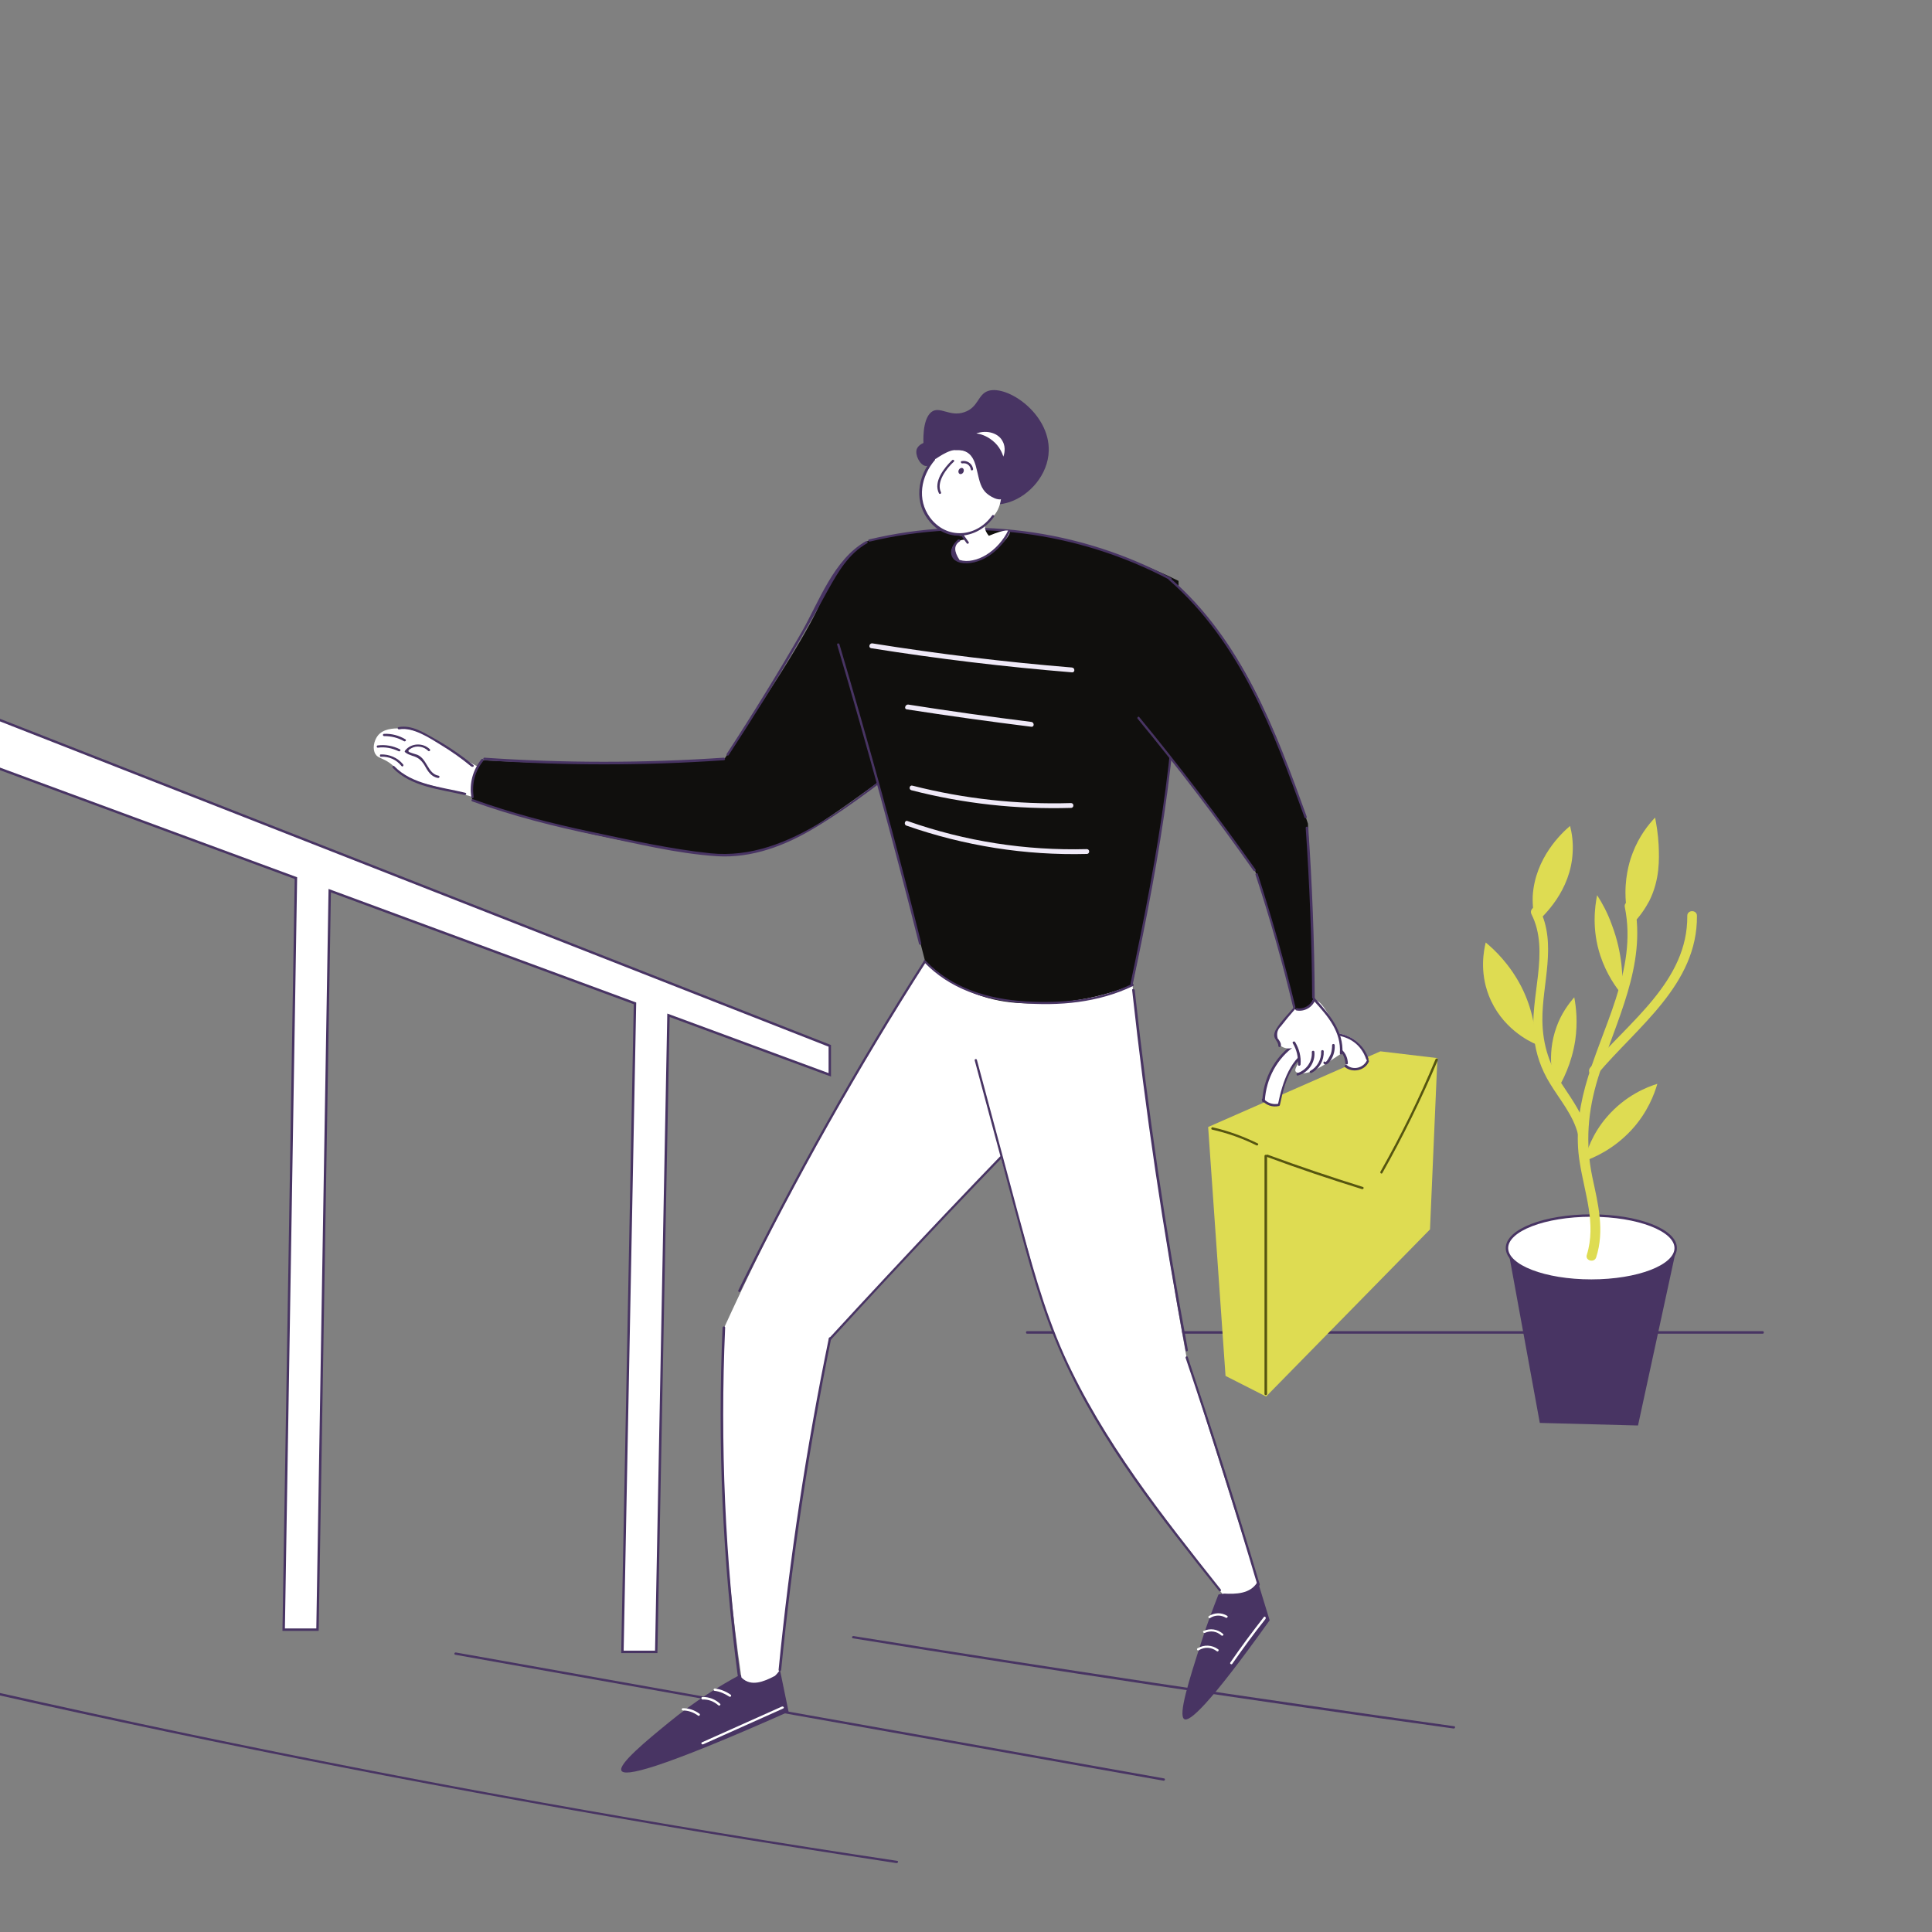 <svg width="280" height="280" viewBox="0 0 280 280" fill="none" xmlns="http://www.w3.org/2000/svg">
<rect x="0" y="0" width="280" height="280" fill="#808080" stroke="none"/>
<g clip-path="url(#clip0_919_11633)">
<path d="M148.867 193.293C184.38 193.293 219.894 193.293 255.454 193.293C255.687 193.293 255.687 192.92 255.454 192.92C219.94 192.92 184.427 192.92 148.867 192.92C148.634 192.92 148.634 193.293 148.867 193.293Z" fill="#483463"/>
<path d="M237.393 206.593L223.16 206.22L218.4 180.18L242.853 181.393L237.393 206.593Z" fill="#483463"/>
<path d="M230.627 185.593C237.379 185.593 242.853 183.483 242.853 180.88C242.853 178.277 237.379 176.167 230.627 176.167C223.874 176.167 218.4 178.277 218.4 180.88C218.4 183.483 223.874 185.593 230.627 185.593Z" fill="white" stroke="#483463" stroke-width="0.35" stroke-miterlimit="10"/>
<path d="M235.48 131.46C237.347 140.653 232.074 148.96 229.74 157.5C228.76 161.093 228.34 164.78 228.947 168.467C229.647 172.947 231.374 177.333 229.974 181.86C229.694 182.7 231.047 183.073 231.327 182.233C232.587 178.313 231.607 174.487 230.767 170.567C229.74 165.573 230.114 161.047 231.607 156.193C234.174 147.933 238.654 139.953 236.88 131.087C236.647 130.247 235.294 130.62 235.48 131.46Z" fill="#DEDC52"/>
<path d="M221.947 132.486C224.7 137.9 221.62 144.62 222.32 150.36C222.6 152.74 223.347 154.933 224.607 156.986C226.1 159.46 228.013 161.606 228.713 164.453C228.947 165.34 230.3 164.966 230.067 164.08C229.413 161.606 228.013 159.6 226.613 157.5C224.607 154.513 223.58 151.526 223.533 147.886C223.487 142.52 225.68 136.826 223.113 131.74C222.74 130.993 221.573 131.693 221.947 132.486Z" fill="#DEDC52"/>
<path d="M231.467 155.727C237.254 148.82 246.027 142.707 245.934 132.72C245.934 131.833 244.534 131.833 244.534 132.72C244.627 142.24 235.994 148.12 230.487 154.7C229.88 155.4 230.86 156.427 231.467 155.727Z" fill="#DEDC52"/>
<path d="M215.32 136.593C215.04 137.76 214.434 140.793 215.74 144.2C217.56 149.007 221.714 150.967 222.6 151.34C222.554 149.613 222.227 146.393 220.454 142.94C218.774 139.72 216.627 137.667 215.32 136.593Z" fill="#DEDC52"/>
<path d="M222.553 133.793C222.273 132.72 222.087 131.367 222.133 129.873C222.46 124.32 226.38 120.68 227.547 119.7C227.827 120.773 228.013 122.127 227.92 123.573C227.64 129.08 223.767 132.72 222.553 133.793Z" fill="#DEDC52"/>
<path d="M229.6 168.28C229.927 166.88 230.767 164.313 232.913 161.84C235.62 158.713 238.793 157.5 240.193 157.08C239.773 158.527 238.793 161.233 236.413 163.8C233.847 166.553 231.047 167.767 229.6 168.28Z" fill="#DEDC52"/>
<path d="M235.107 144.2C234.174 143.08 232.82 141.166 231.934 138.506C230.674 134.68 231.14 131.366 231.467 129.733C232.214 130.9 233.007 132.346 233.614 134.073C235.154 138.133 235.247 141.82 235.107 144.2Z" fill="#DEDC52"/>
<path d="M225.587 158.107C225.12 156.8 224.047 153.02 225.587 148.82C226.287 146.86 227.36 145.46 228.154 144.527C228.434 146.02 228.667 148.167 228.294 150.78C227.78 154.14 226.474 156.66 225.587 158.107Z" fill="#DEDC52"/>
<path d="M236.273 134.213C235.947 133.093 235.573 131.413 235.573 129.36C235.573 126.42 236.367 124.273 236.6 123.667C237.533 121.193 238.933 119.467 239.867 118.487C240.053 119.42 240.287 120.773 240.38 122.407C240.473 124.507 240.567 127.493 239.027 130.573C238.513 131.507 237.72 132.86 236.273 134.213Z" fill="#DEDC52"/>
<path d="M120.26 151.573C120.26 151.573 -15.167 98.373 -16.287 98V105.42L42.887 127.26L41.113 236.18H46.013L47.787 129.08L92.027 145.413L90.207 239.4H95.107L96.88 147.14L120.26 155.773V151.573Z" fill="white" stroke="#483463" stroke-width="0.35" stroke-miterlimit="10"/>
<path d="M-1.353 245.42C32.48 253.027 66.547 259.7 100.8 265.393C110.507 267.027 120.214 268.52 129.92 270.013C130.154 270.06 130.247 269.687 130.014 269.687C95.714 264.553 61.554 258.44 27.58 251.347C17.967 249.34 8.354 247.24 -1.213 245.093C-1.446 245.047 -1.54 245.373 -1.353 245.42Z" fill="#483463"/>
<path d="M65.987 239.82C100.193 245.887 134.4 252 168.607 258.067C168.84 258.113 168.933 257.787 168.7 257.74C134.493 251.673 100.287 245.56 66.08 239.493C65.847 239.447 65.754 239.773 65.987 239.82Z" fill="#483463"/>
<path d="M123.62 237.44C152.6 242.107 181.58 246.493 210.653 250.507C210.887 250.553 210.98 250.18 210.747 250.18C181.673 246.12 152.693 241.78 123.713 237.113C123.48 237.067 123.387 237.393 123.62 237.44Z" fill="#483463"/>
<path d="M107.1 242.807C104.44 244.253 100.8 246.447 96.833 249.713C93.8 252.187 89.553 255.687 90.067 256.62C90.533 257.507 95.153 256.573 114.287 248.08C113.867 246.027 113.447 244.02 113.027 241.967C111.02 242.247 109.06 242.527 107.1 242.807Z" fill="#483463"/>
<path d="M103.553 245.047C104.347 245.14 105.047 245.467 105.7 245.887C105.887 246.027 106.073 245.7 105.887 245.607C105.233 245.14 104.44 244.813 103.647 244.72C103.413 244.673 103.32 245 103.553 245.047Z" fill="white"/>
<path d="M101.827 246.307C102.667 246.26 103.46 246.587 104.113 247.147C104.253 247.287 104.533 247.053 104.347 246.913C103.647 246.26 102.76 245.933 101.827 245.933C101.593 245.933 101.593 246.307 101.827 246.307Z" fill="white"/>
<path d="M98.98 247.893C99.773 247.893 100.52 248.173 101.173 248.64C101.36 248.78 101.546 248.453 101.36 248.36C100.66 247.847 99.866 247.567 98.98 247.567C98.746 247.567 98.746 247.893 98.98 247.893Z" fill="white"/>
<path d="M113.307 247.333C109.434 249.06 105.607 250.787 101.734 252.513C101.547 252.607 101.687 252.887 101.92 252.793C105.794 251.067 109.62 249.34 113.494 247.613C113.727 247.52 113.54 247.24 113.307 247.333Z" fill="white"/>
<path d="M135.287 137.62C128.427 147.98 121.474 159.553 114.8 172.293C111.207 179.153 107.94 185.873 104.954 192.407C104.86 194.553 104.767 197.4 104.72 200.713C104.58 209.627 104.907 216.44 105 218.493C105.327 225.027 106.027 233.427 107.474 243.273C107.847 243.553 108.454 243.927 109.247 244.02C110.694 244.207 112.14 243.367 113.074 241.967C113.447 237.953 113.867 233.94 114.38 229.787C115.874 217.187 117.88 205.24 120.214 193.993C121.894 192.22 124.694 189.28 128.147 185.64C137.06 176.213 138.227 174.907 143.267 169.633C147.467 165.293 153.02 159.553 153.02 159.553C150.5 165.107 161.187 147.84 158.807 142.24C157.5 139.347 152.6 136.453 135.287 137.62Z" fill="white"/>
<path d="M133.934 139.207C124.087 154.607 115.08 170.567 107.007 186.993C106.914 187.18 107.194 187.367 107.287 187.18C115.36 170.753 124.367 154.793 134.214 139.393C134.354 139.207 134.074 139.02 133.934 139.207Z" fill="#483463"/>
<path d="M154.093 158.2C142.567 169.913 131.273 181.86 120.167 193.947C120.027 194.133 120.26 194.367 120.4 194.18C131.507 182.047 142.8 170.147 154.327 158.433C154.513 158.247 154.233 158.013 154.093 158.2Z" fill="#483463"/>
<path d="M120.12 193.947C116.853 209.813 114.426 225.867 112.84 242.013C112.84 242.247 113.166 242.247 113.213 242.013C114.8 225.913 117.226 209.907 120.447 194.04C120.493 193.807 120.166 193.713 120.12 193.947Z" fill="#483463"/>
<path d="M104.72 192.407C103.973 209.253 104.72 226.1 106.913 242.807C106.96 243.04 107.287 243.04 107.287 242.807C105.093 226.1 104.347 209.253 105.093 192.407C105.093 192.173 104.767 192.173 104.72 192.407Z" fill="#483463"/>
<path d="M107.287 243.413C108.78 244.86 110.787 244.02 112.373 243.227C112.56 243.133 112.42 242.807 112.187 242.947C110.74 243.693 108.873 244.487 107.52 243.18C107.38 242.993 107.147 243.273 107.287 243.413Z" fill="#483463"/>
<path d="M176.586 231.093C175.933 232.773 175 235.153 174.066 238.093C172.34 243.46 170.706 248.593 171.64 249.153C172.386 249.573 175.14 247.24 184.006 234.827C183.493 233.1 182.933 231.373 182.42 229.647C180.506 230.113 178.546 230.627 176.586 231.093Z" fill="#483463"/>
<path d="M175.373 234.5C176.073 234.034 176.96 234.034 177.66 234.454C177.846 234.547 178.033 234.267 177.846 234.174C177.006 233.66 176.026 233.707 175.186 234.22C175.046 234.314 175.186 234.64 175.373 234.5Z" fill="white"/>
<path d="M174.626 236.647C175.42 236.273 176.353 236.413 177.006 237.02C177.193 237.16 177.426 236.927 177.24 236.787C176.446 236.087 175.373 235.947 174.44 236.367C174.253 236.413 174.393 236.74 174.626 236.647Z" fill="white"/>
<path d="M173.74 239.167C174.58 238.653 175.56 238.7 176.353 239.307C176.54 239.447 176.727 239.12 176.54 239.027C175.653 238.373 174.487 238.327 173.553 238.887C173.367 238.98 173.553 239.307 173.74 239.167Z" fill="white"/>
<path d="M183.166 234.36C181.486 236.507 179.853 238.7 178.313 240.94C178.173 241.127 178.5 241.313 178.593 241.127C180.133 238.933 181.72 236.74 183.4 234.64C183.54 234.407 183.306 234.173 183.166 234.36Z" fill="white"/>
<path d="M140.933 143.873C140.7 144.9 140.746 147.56 140.886 149.147C141.073 151.76 141.493 153.72 141.68 154.56C143.593 163.1 146.906 174.16 146.906 174.16C150.64 186.433 149.706 185.22 151.666 190.447C154.046 196.793 156.613 201.74 158.386 204.867C161.046 209.58 163.333 212.753 166.74 217.513C169.306 221.107 172.853 225.773 177.286 231.14C177.8 231.187 178.406 231.233 179.153 231.14C180.74 230.907 181.86 230.113 182.373 229.647C178.92 218.68 175.42 207.713 171.966 196.747C169.68 184.193 167.626 171.08 165.853 157.407C165.013 150.92 164.313 144.527 163.66 138.273C151.433 137.993 141.82 140.093 140.933 143.873Z" fill="white"/>
<path d="M164.08 143.5C165.993 161 168.56 178.454 171.826 195.72C171.873 195.954 172.2 195.86 172.153 195.627C168.933 178.36 166.366 160.954 164.453 143.5C164.406 143.267 164.033 143.267 164.08 143.5Z" fill="#483463"/>
<path d="M171.827 196.793C175.513 207.713 178.967 218.68 182.233 229.693C182.28 229.927 182.653 229.833 182.56 229.6C179.293 218.587 175.793 207.62 172.153 196.7C172.107 196.467 171.78 196.56 171.827 196.793Z" fill="#483463"/>
<path d="M141.26 153.673C143.266 161.093 145.226 168.513 147.233 175.887C149.1 182.887 150.966 189.933 153.953 196.56C159.553 209.067 168.186 219.893 176.68 230.58C176.82 230.767 177.053 230.487 176.913 230.347C168.466 219.707 159.88 208.88 154.233 196.42C151.2 189.653 149.333 182.513 147.42 175.42C145.46 168.14 143.546 160.907 141.586 153.627C141.54 153.393 141.213 153.487 141.26 153.673Z" fill="#483463"/>
<path d="M177.333 231.327C179.2 231.373 181.346 231.327 182.466 229.553C182.606 229.367 182.28 229.18 182.186 229.367C181.16 231 179.106 231.047 177.38 230.953C177.1 230.953 177.1 231.28 177.333 231.327Z" fill="#483463"/>
<path d="M69.253 111.113C68.786 110.88 68.133 110.507 67.293 110.04C64.586 108.453 64.213 107.8 62.253 106.82C60.993 106.167 59.686 105.56 57.913 105.56C56.98 105.56 55.533 105.607 54.74 106.633C54.18 107.38 53.946 108.547 54.413 109.293C54.786 109.9 55.393 109.807 56.513 110.6C57.166 111.067 57.446 111.487 57.773 111.813C58.846 112.933 60.246 113.26 62.626 113.867C63.933 114.193 65.893 114.753 68.506 115.5C68.74 114.053 68.973 112.56 69.253 111.113Z" fill="white"/>
<path d="M126 78.353C125.3 78.447 124.507 79.193 123.387 80.267C120.587 82.973 119.467 86.007 119.233 86.567C118.067 89.647 114.24 96.32 104.953 110.04C100.567 110.32 96.04 110.553 91.28 110.6C83.72 110.74 76.58 110.553 69.86 110.18C69.487 110.647 68.973 111.393 68.647 112.42C68.133 114.007 68.32 115.36 68.46 116.013C71.96 117.227 75.693 118.347 79.613 119.373C88.666 121.753 97.067 123.153 104.673 123.993C105.747 123.993 107.24 123.9 108.967 123.573C109.993 123.387 112.14 122.873 115.547 121.193C116.853 120.54 118.673 119.56 124.32 115.5C126.56 113.867 128.473 112.513 129.873 111.44C132.44 109.433 134.96 107.427 137.527 105.42C131.553 83.347 128.1 78.073 126 78.353Z" fill="#100F0D"/>
<path d="M125.486 78.447C120.819 81.06 118.673 87.267 116.153 91.653C112.699 97.627 109.106 103.46 105.326 109.247C105.186 109.433 105.513 109.62 105.606 109.433C109.059 104.16 112.373 98.84 115.546 93.38C117.039 90.813 118.533 88.2 119.979 85.54C121.473 82.88 122.966 80.267 125.673 78.727C125.859 78.633 125.673 78.353 125.486 78.447Z" fill="#483463"/>
<path d="M70.186 110.18C81.76 110.974 93.38 110.974 104.906 110.18C105.14 110.18 105.14 109.807 104.906 109.807C93.333 110.6 81.713 110.6 70.186 109.807C70 109.807 70 110.18 70.186 110.18Z" fill="#483463"/>
<path d="M69.766 110.04C68.506 111.627 67.993 113.54 68.32 115.547C68.366 115.78 68.693 115.687 68.646 115.453C68.366 113.587 68.833 111.767 70.046 110.273C70.14 110.087 69.906 109.853 69.766 110.04Z" fill="#483463"/>
<path d="M68.46 116.153C74.293 118.253 80.313 119.793 86.426 121.053C92.12 122.22 98.046 123.713 103.88 124.087C108.966 124.413 113.866 122.547 118.16 119.933C123.48 116.76 128.38 112.793 133.326 109.107C133.513 108.967 133.326 108.687 133.14 108.827C124.46 115.173 114.566 124.833 102.993 123.667C97.206 123.06 91.326 121.753 85.633 120.54C79.846 119.327 74.106 117.833 68.553 115.827C68.32 115.733 68.226 116.107 68.46 116.153Z" fill="#483463"/>
<path d="M68.6 110.88C66.826 109.433 64.913 108.127 62.906 107.007C61.319 106.12 59.686 105.047 57.773 105.373C57.539 105.42 57.633 105.747 57.866 105.7C59.826 105.327 62.346 107.007 63.933 107.987C65.473 108.92 66.919 109.947 68.273 111.067C68.553 111.253 68.786 111.02 68.6 110.88Z" fill="#483463"/>
<path d="M62.3 108.593C61.32 107.613 59.593 107.66 58.706 108.78C58.66 108.873 58.613 108.967 58.706 109.013C59.033 109.293 59.36 109.387 59.733 109.527C60.573 109.76 61.04 110.133 61.506 110.88C61.973 111.72 62.44 112.56 63.466 112.747C63.7 112.793 63.793 112.467 63.56 112.42C61.973 112.14 61.926 109.993 60.48 109.387C60.246 109.293 59.966 109.247 59.733 109.153C59.126 108.967 58.94 108.827 59.593 108.453C60.386 107.987 61.413 108.173 62.066 108.827C62.206 108.967 62.44 108.733 62.3 108.593Z" fill="#483463"/>
<path d="M55.673 106.68C56.7 106.68 57.68 106.913 58.566 107.427C58.753 107.52 58.94 107.24 58.753 107.147C57.82 106.587 56.746 106.307 55.673 106.353C55.44 106.353 55.44 106.68 55.673 106.68Z" fill="#483463"/>
<path d="M54.74 108.36C55.813 108.22 56.793 108.407 57.773 108.874C57.96 108.967 58.146 108.687 57.96 108.594C56.933 108.08 55.86 107.894 54.74 108.034C54.553 108.034 54.553 108.36 54.74 108.36Z" fill="#483463"/>
<path d="M55.206 109.667C56.373 109.62 57.446 110.087 58.193 111.02C58.333 111.207 58.566 110.927 58.426 110.787C57.633 109.807 56.42 109.293 55.16 109.34C55.02 109.34 55.02 109.713 55.206 109.667Z" fill="#483463"/>
<path d="M56.933 111.3C59.593 114.053 63.793 114.38 67.34 115.22C67.573 115.267 67.666 114.94 67.433 114.893C63.98 114.053 59.733 113.727 57.166 111.067C57.026 110.88 56.746 111.113 56.933 111.3Z" fill="#483463"/>
<path d="M126 78.353C125.02 79.987 123.9 82.133 123.013 84.793C121.893 88.2 121.567 91.187 121.473 93.427C122.827 98.047 124.227 102.76 125.533 107.473C128.567 118.253 131.413 128.847 134.073 139.3C135.193 140.373 136.92 141.913 139.393 143.173C144.433 145.74 149.193 145.507 152.507 145.32C155.167 145.18 159.32 144.667 164.08 142.753C165.34 136.827 166.32 131.647 167.02 127.4C168.373 119.373 169.82 110.693 170.473 99.493C170.847 93.473 170.847 88.293 170.8 84.187C168.84 83.207 166.133 81.993 162.82 80.827C159.273 79.567 153.16 77.42 144.993 76.813C137.667 76.207 131.18 77.093 126 78.353Z" fill="#100F0D"/>
<path d="M121.333 93.473C125.58 107.8 129.547 122.267 133.187 136.78C133.233 137.013 133.56 136.92 133.514 136.687C129.874 122.173 125.907 107.753 121.66 93.38C121.567 93.147 121.24 93.24 121.333 93.473Z" fill="#483463"/>
<path d="M133.933 139.44C137.62 143.313 142.707 144.947 147.933 145.367C153.487 145.833 159.18 145.32 164.22 142.893C164.407 142.8 164.267 142.473 164.033 142.613C159.273 144.947 153.953 145.413 148.727 145.133C143.313 144.807 137.993 143.267 134.167 139.253C134.027 139.02 133.747 139.253 133.933 139.44Z" fill="#483463"/>
<path d="M126.047 78.493C140.7 74.993 156.24 77 169.54 84.047C169.727 84.14 169.913 83.86 169.727 83.767C156.333 76.627 140.747 74.667 126 78.167C125.72 78.213 125.813 78.54 126.047 78.493Z" fill="#483463"/>
<path d="M170.427 86.1C171.22 105.14 167.767 123.947 163.847 142.52C163.8 142.753 164.127 142.847 164.174 142.613C168.094 124.04 171.5 105.187 170.754 86.1C170.754 85.867 170.427 85.867 170.427 86.1Z" fill="#483463"/>
<path d="M126.234 93.94C135.894 95.48 145.6 96.647 155.354 97.44C155.82 97.487 155.82 96.787 155.354 96.74C145.647 95.947 136.034 94.78 126.42 93.24C126 93.193 125.814 93.847 126.234 93.94Z" fill="#EFE9F7"/>
<path d="M131.414 102.807C137.434 103.74 143.454 104.58 149.474 105.327C149.94 105.373 149.894 104.673 149.474 104.627C143.5 103.88 137.527 103.04 131.6 102.107C131.18 102.107 130.994 102.76 131.414 102.807Z" fill="#EFE9F7"/>
<path d="M132.067 114.52C139.627 116.48 147.42 117.32 155.213 117.087C155.68 117.087 155.68 116.387 155.213 116.387C147.467 116.62 139.767 115.78 132.253 113.867C131.833 113.727 131.647 114.38 132.067 114.52Z" fill="#EFE9F7"/>
<path d="M131.367 119.653C139.767 122.593 148.587 123.993 157.5 123.76C157.967 123.76 157.967 123.06 157.5 123.06C148.633 123.293 139.907 121.94 131.553 119C131.133 118.813 130.947 119.513 131.367 119.653Z" fill="#EFE9F7"/>
<path d="M200.06 152.367L175.093 163.333L177.613 199.407L183.493 202.393L207.246 178.173L208.32 153.347L200.06 152.367Z" fill="#DEDC52"/>
<path d="M183.027 159.367C183.167 159.507 183.353 159.74 183.68 159.88C184.333 160.253 185.033 160.16 185.266 160.113C185.406 159.507 185.593 158.667 185.92 157.733C186.526 156.007 186.946 154.747 188.066 153.58C188.533 153.113 190.026 151.48 192.126 151.48C192.64 151.48 193.666 151.48 194.413 152.273C195.206 153.113 195.066 154.233 195.066 154.467C195.253 154.607 195.72 154.933 196.373 154.933C197.586 154.887 198.193 153.767 198.24 153.72C198.146 153.253 197.913 152.553 197.446 151.853C196.326 150.267 194.6 149.893 193.993 149.753C192.453 149.427 191.24 149.753 190.54 149.94C188.16 150.593 186.713 152.133 186.06 152.833C183.82 155.353 183.213 158.107 183.027 159.367Z" fill="white"/>
<path d="M183.306 159.553C183.493 156.333 185.08 153.347 187.74 151.527C191.006 149.287 196.513 149.1 198.006 153.533C198.1 153.767 198.426 153.673 198.333 153.44C197.026 149.613 192.686 148.867 189.233 150.313C185.5 151.9 183.12 155.587 182.933 159.6C182.933 159.787 183.26 159.787 183.306 159.553Z" fill="#483463"/>
<path d="M182.933 159.507C183.54 160.207 184.426 160.487 185.313 160.3C185.546 160.253 185.453 159.927 185.22 159.973C184.426 160.113 183.68 159.833 183.166 159.273C183.026 159.087 182.746 159.32 182.933 159.507Z" fill="#483463"/>
<path d="M185.499 160.113C185.919 158.153 186.386 156.147 187.553 154.513C188.159 153.627 188.953 152.833 189.886 152.32C191.613 151.34 194.786 151.247 194.973 154.093C194.973 154.327 195.346 154.327 195.346 154.093C195.206 151.433 192.359 150.827 190.213 151.76C186.993 153.207 185.873 156.847 185.219 160.02C185.126 160.253 185.453 160.347 185.499 160.113Z" fill="#483463"/>
<path d="M194.926 154.653C196 155.54 197.82 155.167 198.38 153.86C198.473 153.673 198.146 153.487 198.1 153.673C197.633 154.747 196.14 155.167 195.206 154.373C194.973 154.233 194.74 154.513 194.926 154.653Z" fill="#483463"/>
<path d="M183.633 202.02C183.633 190.54 183.633 179.013 183.633 167.533C183.633 167.3 183.26 167.3 183.26 167.533C183.26 179.013 183.26 190.54 183.26 202.02C183.26 202.253 183.633 202.253 183.633 202.02Z" fill="#565510"/>
<path d="M175.653 163.707C177.893 164.22 180.04 164.967 182.093 165.993C182.28 166.087 182.466 165.807 182.28 165.713C180.18 164.687 178.033 163.893 175.746 163.38C175.56 163.333 175.466 163.66 175.653 163.707Z" fill="#565510"/>
<path d="M183.633 167.673C188.16 169.353 192.733 170.893 197.4 172.34C197.633 172.387 197.726 172.06 197.493 172.013C192.873 170.567 188.3 169.027 183.726 167.347C183.54 167.253 183.446 167.58 183.633 167.673Z" fill="#565510"/>
<path d="M208.04 153.533C205.706 159.133 203.046 164.547 200.06 169.82C199.966 170.007 200.246 170.193 200.34 170.007C203.326 164.733 205.986 159.273 208.366 153.673C208.46 153.393 208.133 153.3 208.04 153.533Z" fill="#565510"/>
<path d="M187.553 146.207C187.319 146.487 186.946 146.86 186.573 147.327C185.873 148.12 185.686 148.447 185.593 148.587C185.173 149.287 184.939 149.613 184.939 150.08C184.939 150.173 184.939 150.967 185.546 151.527C186.153 152.04 187.086 152.087 187.879 151.667C188.113 152.04 188.393 152.647 188.299 153.347C188.206 154.327 187.506 154.933 187.786 155.307C187.926 155.493 188.206 155.493 188.579 155.54C189.373 155.587 189.979 155.307 190.353 155.167C191.146 154.793 191.706 154.467 192.546 153.907C193.526 153.253 194.226 152.787 194.459 152.647C194.506 152.18 194.506 151.573 194.366 150.827C194.319 150.5 194.086 149.52 192.873 147.56C191.893 145.973 191.379 145.18 190.726 144.993C189.233 144.62 187.833 145.973 187.553 146.207Z" fill="white"/>
<path d="M169.586 83.907C169.073 84.84 168.606 85.82 168.139 86.847C165.339 93.193 164.826 99.353 165.013 104.067C168.326 108.08 171.686 112.327 175.093 116.807C177.473 119.933 179.713 123.06 181.859 126.093C182.606 128.24 183.353 130.433 184.053 132.72C185.499 137.433 186.619 141.96 187.553 146.207C187.693 146.253 188.393 146.533 189.186 146.16C190.166 145.693 190.353 144.667 190.399 144.573C190.119 136.173 189.839 127.773 189.559 119.373C189.093 117.973 188.439 116.013 187.553 113.727C186.479 110.787 185.313 107.613 183.726 104.113C182.699 101.873 181.206 98.56 178.873 94.967C176.959 92.027 174.019 88.06 169.586 83.907Z" fill="#100F0D"/>
<path d="M169.4 84.047C179.713 93.053 184.566 105.887 189.046 118.44C189.14 118.673 189.466 118.58 189.373 118.347C184.846 105.747 179.993 92.82 169.633 83.813C169.493 83.673 169.213 83.907 169.4 84.047Z" fill="#483463"/>
<path d="M164.873 104.16C170.753 111.3 176.353 118.627 181.673 126.187C181.813 126.373 182.093 126.187 181.953 126C176.586 118.44 170.986 111.067 165.106 103.927C165.013 103.74 164.733 104.02 164.873 104.16Z" fill="#483463"/>
<path d="M181.953 126.747C184.053 133.094 185.873 139.534 187.413 146.02C187.46 146.254 187.786 146.16 187.74 145.927C186.153 139.44 184.333 133 182.28 126.654C182.233 126.467 181.906 126.56 181.953 126.747Z" fill="#483463"/>
<path d="M189.233 119.98C189.793 128.194 190.12 136.36 190.166 144.574C190.166 144.807 190.54 144.807 190.54 144.574C190.493 136.36 190.166 128.147 189.606 119.98C189.56 119.747 189.233 119.747 189.233 119.98Z" fill="#483463"/>
<path d="M187.88 146.44C189.046 146.673 190.26 145.973 190.633 144.853C190.726 144.62 190.353 144.527 190.306 144.76C189.98 145.693 188.953 146.3 187.973 146.113C187.74 146.067 187.646 146.393 187.88 146.44Z" fill="#483463"/>
<path d="M187.413 146.113C186.619 147.047 185.639 148.027 184.986 149.1C184.799 149.38 184.659 149.753 184.659 150.08C184.706 150.64 185.266 151.013 185.266 151.573C185.266 151.807 185.593 151.807 185.639 151.573C185.639 151.293 185.639 151.247 185.499 150.967C185.406 150.827 185.313 150.64 185.173 150.5C184.986 149.8 185.126 149.193 185.639 148.727C186.293 147.887 186.946 147.093 187.646 146.3C187.786 146.16 187.553 145.927 187.413 146.113Z" fill="#483463"/>
<path d="M190.493 145.133C192.453 147.28 194.413 149.567 194.18 152.647C194.18 152.88 194.506 152.88 194.553 152.647C194.74 149.474 192.733 147.093 190.726 144.853C190.586 144.713 190.353 144.947 190.493 145.133Z" fill="#483463"/>
<path d="M187.366 151.2C187.926 152.133 188.16 153.16 188.113 154.28C188.113 154.513 188.44 154.513 188.486 154.28C188.58 153.113 188.3 152.04 187.693 151.013C187.553 150.827 187.226 151.013 187.366 151.2Z" fill="#483463"/>
<path d="M188.113 155.867C189.606 155.447 190.633 154 190.493 152.46C190.493 152.227 190.119 152.227 190.119 152.46C190.213 153.86 189.326 155.12 187.973 155.54C187.833 155.633 187.926 155.96 188.113 155.867Z" fill="#483463"/>
<path d="M190.073 155.493C191.239 154.887 191.893 153.673 191.846 152.367C191.846 152.133 191.473 152.133 191.473 152.367C191.519 153.533 190.913 154.653 189.886 155.213C189.699 155.307 189.886 155.587 190.073 155.493Z" fill="#483463"/>
<path d="M191.846 154.14C192.219 154.56 192.686 153.907 192.873 153.627C193.293 152.974 193.479 152.227 193.433 151.48C193.433 151.247 193.059 151.247 193.059 151.48C193.059 151.9 193.013 152.32 192.873 152.74C192.826 152.88 192.219 154.094 192.033 153.907C191.939 153.72 191.706 153.954 191.846 154.14Z" fill="#483463"/>
<path d="M151.993 65.333C151.899 68.787 149.239 71.773 146.346 72.753C140.699 74.667 134.166 69.02 133.839 64.493V64.447C133.839 64.167 133.606 60.853 134.959 59.733C136.173 58.753 137.619 60.48 139.766 59.733C141.819 59.033 141.679 57.167 143.219 56.653C145.973 55.767 152.133 59.92 151.993 65.333Z" fill="#483463"/>
<path d="M134.119 67.527C135.239 67.713 135.846 65.473 138.039 65.1C138.366 65.053 139.206 64.913 139.953 65.333C140.886 65.847 141.259 66.873 141.633 67.947C142.099 69.347 141.866 69.627 142.426 70.56C142.706 70.98 143.126 71.68 144.013 72.007C144.759 72.24 145.413 72.1 145.693 72.007C145.739 71.447 145.739 70.7 145.599 69.767C145.413 68.787 145.179 67.247 143.966 65.987C142.939 64.867 141.679 64.493 140.606 64.213C137.759 63.42 133.513 63.42 132.859 65.1C132.579 65.94 133.326 67.387 134.119 67.527Z" fill="#483463"/>
<path d="M135.519 66.36C135.099 66.78 134.866 67.153 134.446 67.853C134.119 68.413 133.746 69.113 133.513 70.093C133.419 70.513 133.139 71.773 133.606 73.267C134.213 75.273 135.706 76.3 136.079 76.58C137.526 77.56 138.973 77.653 139.533 77.653C139.673 77.84 139.813 78.027 139.906 78.213C139.719 78.213 139.159 78.213 138.646 78.587C138.226 78.913 137.806 79.52 137.946 80.22C138.086 80.873 138.646 81.2 138.786 81.293C139.019 81.433 139.579 81.667 140.793 81.433C141.539 81.293 142.753 80.873 144.246 79.66C145.039 79.007 146.579 77.467 146.299 77C146.206 76.907 145.879 76.58 143.313 77.653C143.033 77.327 142.706 76.813 142.753 76.3C142.846 75.693 143.406 75.413 143.919 74.853C144.386 74.387 144.899 73.593 145.086 72.24C144.339 72.147 143.499 71.867 142.939 71.26C142.426 70.7 142.426 70.187 141.773 68.227C141.119 66.267 140.839 65.94 140.559 65.753C139.813 65.193 138.973 65.24 138.459 65.24C138.179 65.147 136.686 65.193 135.519 66.36Z" fill="white"/>
<path d="M139.623 68.434C139.741 68.205 139.688 67.942 139.505 67.848C139.322 67.754 139.077 67.863 138.959 68.092C138.841 68.321 138.894 68.583 139.077 68.678C139.261 68.772 139.505 68.663 139.623 68.434Z" fill="#483463"/>
<path d="M139.486 67.153C140.093 67.06 140.606 67.433 140.699 68.04C140.746 68.273 141.073 68.18 141.026 67.947C140.886 67.153 140.139 66.687 139.393 66.827C139.159 66.827 139.253 67.2 139.486 67.153Z" fill="#483463"/>
<path d="M135.193 66.407C132.906 69.113 132.393 72.893 134.819 75.693C137.479 78.727 141.819 78.027 144.059 74.9C144.199 74.713 143.873 74.527 143.779 74.713C141.493 77.933 137.153 78.213 134.773 74.993C132.859 72.38 133.466 69.02 135.519 66.64C135.566 66.5 135.333 66.267 135.193 66.407Z" fill="#483463"/>
<path d="M135.52 66.453C137.433 64.82 140.093 63.98 142.426 65.147C145.133 66.453 145.553 69.02 145.366 71.773C145.366 72.007 145.693 72.007 145.74 71.773C145.926 68.88 145.46 66.127 142.566 64.773C140.046 63.607 137.246 64.447 135.24 66.22C135.1 66.313 135.333 66.593 135.52 66.453Z" fill="#483463"/>
<path d="M137.993 66.687C136.826 67.807 135.239 69.813 136.079 71.493C136.173 71.68 136.499 71.54 136.359 71.307C135.659 69.86 137.199 67.853 138.226 66.92C138.413 66.78 138.179 66.547 137.993 66.687Z" fill="#483463"/>
<path d="M135.613 66.5C136.826 65.707 138.506 64.587 140.093 65.52C141.073 66.08 141.353 67.2 141.586 68.18C141.866 69.254 142.006 70.42 142.753 71.26C143.266 71.867 145.086 72.987 145.599 71.96C145.693 71.773 145.413 71.587 145.319 71.773C143.639 71.727 142.659 71.027 142.333 69.674C142.239 69.394 142.193 69.16 142.099 68.88C141.959 68.32 141.866 67.807 141.679 67.247C141.446 66.594 141.166 65.94 140.653 65.474C139.019 64.027 136.919 65.147 135.426 66.127C135.239 66.313 135.426 66.593 135.613 66.5Z" fill="#483463"/>
<path d="M139.393 77.747C139.626 78.073 139.859 78.4 140.093 78.727C140.233 78.913 140.513 78.727 140.373 78.54C140.139 78.213 139.906 77.887 139.673 77.56C139.579 77.373 139.253 77.56 139.393 77.747Z" fill="#483463"/>
<path d="M138.832 78.213C137.339 79.473 137.479 81.433 139.626 81.62C142.472 81.853 145.272 79.473 146.392 77.047C146.486 76.86 146.206 76.673 146.112 76.86C145.459 78.26 144.246 79.613 142.939 80.407C142.332 80.78 141.679 81.06 140.979 81.2C140.326 81.34 139.719 81.34 139.066 81.153C138.226 79.893 138.226 79.007 139.112 78.447C139.252 78.307 139.019 78.073 138.832 78.213Z" fill="#483463"/>
<path d="M141.493 62.813C141.959 62.86 142.893 63.093 143.826 63.84C144.899 64.68 145.273 65.753 145.413 66.173C145.506 65.94 145.833 64.913 145.319 63.98C144.759 62.813 143.126 62.253 141.493 62.813Z" fill="white"/>
</g>
<defs>
<clipPath id="clip0_919_11633">
<rect width="280" height="280" fill="white"/>
</clipPath>
</defs>
</svg>
